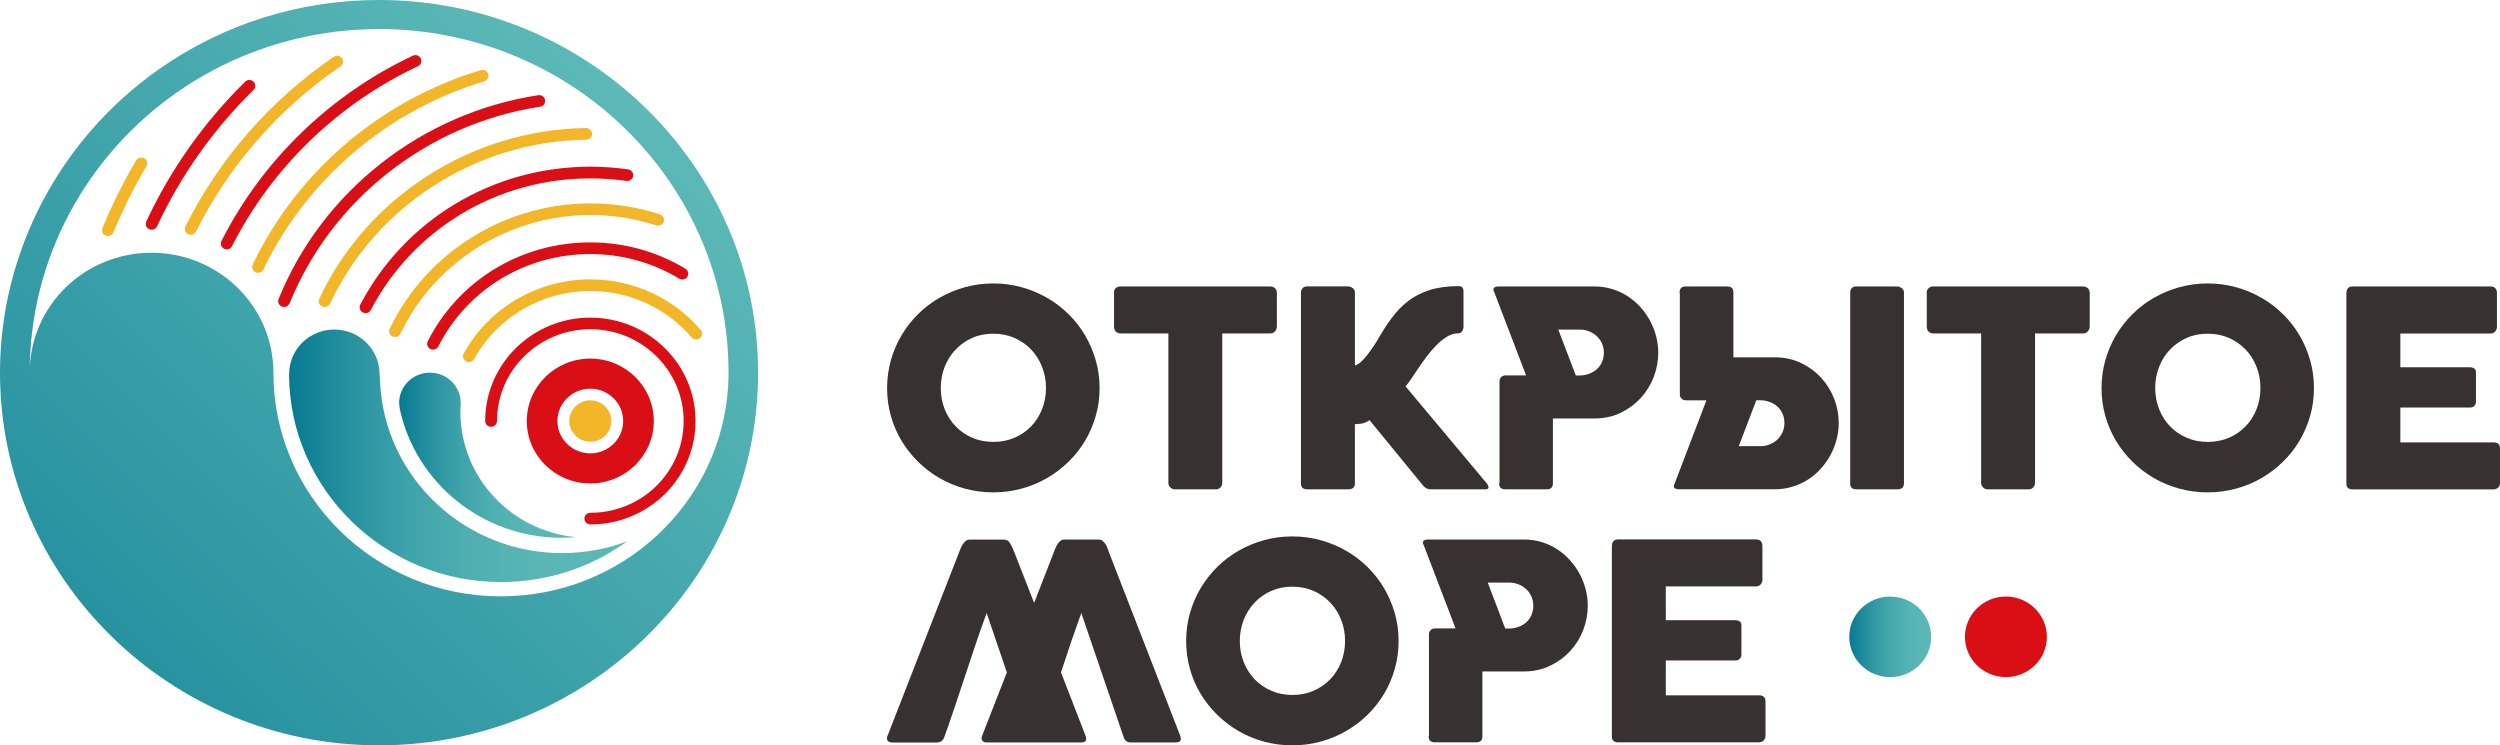 <svg width="161" height="48" viewBox="0 0 161 48" fill="none" xmlns="http://www.w3.org/2000/svg">
<g clip-path="url(#clip0_710_912)">
<path d="M124.368 41.013C124.368 39.582 123.187 38.42 121.732 38.42C120.276 38.42 119.092 39.582 119.092 41.013C119.092 42.444 120.274 43.608 121.732 43.608C123.19 43.608 124.368 42.446 124.368 41.013Z" fill="url(#paint0_linear_710_912)"/>
<path d="M126.543 41.013C126.543 42.444 127.724 43.605 129.182 43.605C130.641 43.605 131.819 42.444 131.819 41.013C131.819 39.582 130.638 38.417 129.182 38.417C127.727 38.417 126.543 39.579 126.543 41.013Z" fill="#DA0F16"/>
<path d="M57.129 24.994C57.129 24.372 57.213 23.773 57.372 23.202C57.533 22.631 57.764 22.092 58.059 21.592C58.356 21.09 58.715 20.633 59.127 20.224C59.543 19.815 60.002 19.463 60.511 19.173C61.019 18.884 61.562 18.657 62.145 18.495C62.729 18.336 63.332 18.253 63.967 18.253C64.603 18.253 65.198 18.333 65.784 18.495C66.37 18.657 66.916 18.884 67.421 19.173C67.93 19.463 68.391 19.815 68.807 20.224C69.226 20.633 69.581 21.09 69.879 21.592C70.173 22.095 70.401 22.631 70.566 23.202C70.731 23.773 70.814 24.372 70.814 24.994C70.814 25.616 70.731 26.212 70.566 26.785C70.401 27.359 70.173 27.893 69.879 28.387C69.581 28.884 69.226 29.335 68.807 29.741C68.389 30.15 67.927 30.499 67.421 30.794C66.913 31.087 66.367 31.314 65.784 31.47C65.198 31.626 64.594 31.709 63.967 31.709C63.341 31.709 62.729 31.626 62.145 31.47C61.562 31.311 61.019 31.087 60.511 30.794C60.002 30.502 59.543 30.15 59.127 29.741C58.715 29.332 58.356 28.881 58.059 28.387C57.762 27.89 57.531 27.356 57.372 26.785C57.21 26.215 57.129 25.616 57.129 24.994ZM60.586 24.985C60.586 25.471 60.67 25.925 60.837 26.348C61.005 26.771 61.239 27.14 61.542 27.453C61.842 27.765 62.197 28.015 62.61 28.191C63.02 28.37 63.477 28.458 63.97 28.458C64.464 28.458 64.92 28.37 65.333 28.191C65.749 28.012 66.107 27.765 66.408 27.453C66.708 27.14 66.942 26.771 67.109 26.348C67.277 25.925 67.361 25.471 67.361 24.985C67.361 24.5 67.277 24.051 67.109 23.625C66.942 23.199 66.708 22.83 66.408 22.512C66.107 22.197 65.746 21.947 65.333 21.763C64.92 21.581 64.464 21.49 63.97 21.49C63.477 21.49 63.02 21.578 62.61 21.763C62.197 21.944 61.842 22.194 61.542 22.512C61.239 22.827 61.005 23.199 60.837 23.625C60.67 24.051 60.586 24.505 60.586 24.985Z" fill="#373130"/>
<path d="M71.741 18.833C71.741 18.716 71.782 18.623 71.863 18.552C71.944 18.481 72.042 18.447 72.16 18.447H81.802C81.909 18.447 82.004 18.478 82.088 18.543C82.172 18.608 82.218 18.705 82.23 18.833V21.022C82.23 21.13 82.192 21.229 82.12 21.328C82.045 21.425 81.938 21.473 81.802 21.473H78.715V31.101C78.715 31.206 78.675 31.303 78.6 31.388C78.522 31.473 78.421 31.515 78.294 31.515H75.666C75.562 31.515 75.467 31.479 75.377 31.396C75.287 31.317 75.244 31.217 75.244 31.101V21.473H72.163C72.045 21.473 71.946 21.436 71.865 21.36C71.785 21.283 71.744 21.172 71.744 21.025V18.835L71.741 18.833Z" fill="#373130"/>
<path d="M83.783 18.832C83.783 18.727 83.818 18.637 83.887 18.56C83.954 18.483 84.052 18.446 84.179 18.446H86.827C86.917 18.446 87.009 18.48 87.11 18.551C87.208 18.622 87.257 18.716 87.257 18.832V23.523C87.324 23.523 87.402 23.492 87.494 23.426C87.587 23.364 87.679 23.279 87.777 23.177C87.875 23.074 87.968 22.964 88.063 22.841C88.158 22.719 88.245 22.603 88.326 22.489C88.407 22.373 88.476 22.271 88.534 22.18C88.589 22.089 88.629 22.027 88.655 21.993C88.967 21.442 89.282 20.945 89.605 20.505C89.929 20.065 90.29 19.69 90.691 19.383C91.095 19.074 91.56 18.838 92.083 18.674C92.609 18.509 93.229 18.427 93.946 18.427C94.148 18.427 94.249 18.534 94.249 18.753V21.104C94.237 21.198 94.203 21.28 94.148 21.354C94.09 21.428 94.012 21.465 93.911 21.465C93.665 21.465 93.426 21.535 93.189 21.68C92.952 21.825 92.727 22.007 92.51 22.225C92.291 22.447 92.08 22.691 91.878 22.961C91.673 23.233 91.488 23.494 91.318 23.75C91.147 24.006 90.994 24.233 90.856 24.437C90.72 24.639 90.604 24.786 90.515 24.88L95.762 31.146C95.826 31.229 95.86 31.308 95.86 31.385C95.86 31.473 95.794 31.515 95.661 31.515H92.126C92.025 31.515 91.924 31.487 91.826 31.427C91.728 31.368 91.647 31.291 91.581 31.192L88.196 27.055C88.023 27.183 87.847 27.259 87.668 27.282C87.489 27.305 87.353 27.316 87.255 27.316V31.126C87.255 31.385 87.113 31.512 86.824 31.512H84.182C83.916 31.512 83.781 31.385 83.781 31.126V18.832H83.783Z" fill="#373130"/>
<path d="M96.568 31.055V24.562C96.568 24.443 96.605 24.349 96.68 24.281C96.755 24.21 96.851 24.176 96.963 24.176H98.28L96.247 18.861C96.227 18.813 96.213 18.776 96.198 18.745C96.184 18.716 96.175 18.685 96.175 18.657C96.175 18.58 96.207 18.526 96.273 18.495C96.34 18.464 96.409 18.447 96.487 18.447H102.655C103.065 18.447 103.455 18.5 103.819 18.614C104.183 18.725 104.518 18.878 104.821 19.077C105.127 19.276 105.399 19.508 105.647 19.781C105.892 20.053 106.097 20.349 106.268 20.667C106.438 20.985 106.568 21.317 106.658 21.666C106.747 22.015 106.79 22.367 106.79 22.725C106.79 23.253 106.692 23.77 106.502 24.276C106.305 24.778 106.031 25.229 105.673 25.621C105.315 26.013 104.884 26.334 104.385 26.578C103.885 26.819 103.328 26.944 102.719 26.95H100.007V31.138C100.007 31.391 99.871 31.515 99.597 31.515H96.937C96.819 31.515 96.724 31.484 96.651 31.425C96.582 31.362 96.545 31.266 96.545 31.138L96.571 31.058L96.568 31.055ZM103.29 22.705C103.29 22.507 103.25 22.316 103.175 22.137C103.094 21.959 102.99 21.802 102.851 21.666C102.713 21.533 102.551 21.425 102.358 21.345C102.167 21.266 101.956 21.226 101.722 21.226H100.354L101.483 24.182H101.688C101.927 24.182 102.144 24.145 102.34 24.071C102.537 23.997 102.704 23.895 102.846 23.767C102.987 23.637 103.094 23.483 103.175 23.302C103.25 23.117 103.29 22.918 103.29 22.703V22.705Z" fill="#373130"/>
<path d="M108.168 18.824C108.168 18.696 108.203 18.6 108.275 18.537C108.347 18.475 108.442 18.447 108.561 18.447H111.22C111.495 18.447 111.63 18.572 111.63 18.824V23.012H114.342C114.951 23.018 115.506 23.143 116.005 23.387C116.505 23.628 116.935 23.949 117.293 24.341C117.651 24.733 117.929 25.184 118.122 25.687C118.319 26.192 118.414 26.706 118.414 27.237C118.414 27.595 118.37 27.947 118.278 28.296C118.189 28.645 118.059 28.977 117.888 29.295C117.718 29.61 117.51 29.906 117.264 30.178C117.019 30.451 116.745 30.684 116.441 30.882C116.135 31.078 115.803 31.232 115.436 31.342C115.073 31.456 114.686 31.51 114.276 31.51H108.107C108.029 31.51 107.957 31.496 107.891 31.462C107.824 31.43 107.793 31.376 107.793 31.3C107.793 31.271 107.801 31.24 107.816 31.212C107.83 31.183 107.844 31.144 107.865 31.095L109.895 25.78H108.578C108.465 25.78 108.37 25.746 108.295 25.675C108.22 25.604 108.182 25.511 108.182 25.394V18.901L108.156 18.821L108.168 18.824ZM114.801 26.655C114.72 26.473 114.613 26.317 114.475 26.189C114.333 26.061 114.163 25.959 113.967 25.885C113.77 25.811 113.554 25.775 113.314 25.775H113.106L111.977 28.733H113.349C113.58 28.733 113.793 28.693 113.984 28.614C114.175 28.534 114.339 28.426 114.478 28.293C114.613 28.157 114.72 28 114.801 27.822C114.876 27.643 114.917 27.453 114.917 27.254C114.917 27.038 114.879 26.837 114.801 26.655ZM119.15 31.127C119.15 31.385 119.283 31.513 119.546 31.513H122.177C122.468 31.513 122.616 31.385 122.616 31.127V18.833C122.616 18.716 122.564 18.623 122.462 18.552C122.361 18.481 122.266 18.447 122.177 18.447H119.546C119.413 18.447 119.318 18.483 119.251 18.56C119.185 18.637 119.153 18.728 119.153 18.833V31.127H119.15Z" fill="#373130"/>
<path d="M124.085 18.833C124.085 18.716 124.126 18.623 124.207 18.552C124.288 18.481 124.386 18.447 124.507 18.447H134.146C134.253 18.447 134.349 18.478 134.432 18.543C134.516 18.608 134.565 18.705 134.577 18.833V21.022C134.577 21.13 134.539 21.229 134.464 21.328C134.389 21.425 134.285 21.473 134.146 21.473H131.057V31.101C131.057 31.206 131.019 31.303 130.941 31.388C130.866 31.473 130.762 31.515 130.638 31.515H128.007C127.906 31.515 127.808 31.479 127.721 31.396C127.632 31.317 127.585 31.217 127.585 31.101V21.473H124.507C124.386 21.473 124.288 21.436 124.207 21.36C124.126 21.283 124.085 21.172 124.085 21.025V18.835V18.833Z" fill="#373130"/>
<path d="M135.339 24.994C135.339 24.372 135.42 23.773 135.582 23.202C135.743 22.631 135.974 22.092 136.269 21.592C136.566 21.09 136.922 20.633 137.337 20.224C137.753 19.815 138.212 19.463 138.721 19.173C139.229 18.884 139.772 18.657 140.355 18.495C140.936 18.336 141.545 18.253 142.177 18.253C142.81 18.253 143.408 18.333 143.994 18.495C144.58 18.657 145.126 18.884 145.631 19.173C146.139 19.463 146.601 19.815 147.017 20.224C147.436 20.633 147.791 21.09 148.086 21.592C148.383 22.095 148.611 22.631 148.773 23.202C148.938 23.773 149.019 24.372 149.019 24.994C149.019 25.616 148.938 26.212 148.773 26.785C148.608 27.359 148.38 27.893 148.086 28.387C147.791 28.884 147.436 29.335 147.017 29.741C146.601 30.15 146.137 30.499 145.631 30.794C145.123 31.087 144.577 31.314 143.994 31.47C143.408 31.626 142.804 31.709 142.177 31.709C141.551 31.709 140.936 31.626 140.355 31.47C139.772 31.311 139.229 31.087 138.721 30.794C138.212 30.502 137.75 30.15 137.337 29.741C136.922 29.332 136.566 28.881 136.269 28.387C135.972 27.89 135.741 27.356 135.582 26.785C135.42 26.215 135.339 25.616 135.339 24.994ZM138.796 24.985C138.796 25.471 138.88 25.925 139.047 26.348C139.215 26.771 139.448 27.14 139.749 27.453C140.052 27.765 140.407 28.015 140.82 28.191C141.233 28.37 141.686 28.458 142.18 28.458C142.674 28.458 143.13 28.37 143.546 28.191C143.959 28.012 144.317 27.765 144.618 27.453C144.921 27.14 145.155 26.771 145.322 26.348C145.49 25.925 145.573 25.471 145.573 24.985C145.573 24.5 145.49 24.051 145.322 23.625C145.155 23.199 144.921 22.83 144.618 22.512C144.317 22.197 143.959 21.947 143.546 21.763C143.13 21.581 142.674 21.49 142.18 21.49C141.686 21.49 141.233 21.578 140.82 21.763C140.407 21.947 140.052 22.194 139.749 22.512C139.448 22.827 139.215 23.199 139.047 23.625C138.88 24.051 138.796 24.505 138.796 24.985Z" fill="#373130"/>
<path d="M151.112 18.852C151.112 18.73 151.147 18.631 151.213 18.557C151.283 18.483 151.381 18.449 151.505 18.449H160.394C160.524 18.449 160.625 18.486 160.697 18.563C160.769 18.639 160.804 18.742 160.804 18.872V21.056C160.804 21.158 160.769 21.252 160.697 21.342C160.625 21.433 160.521 21.479 160.382 21.479H154.583V23.654H159.059C159.172 23.654 159.267 23.682 159.342 23.733C159.415 23.787 159.452 23.875 159.452 23.997V25.896C159.452 25.979 159.42 26.055 159.354 26.132C159.288 26.209 159.192 26.246 159.068 26.246H154.583V28.492H160.599C160.867 28.492 161 28.625 161 28.895V31.112C161 31.231 160.96 31.328 160.873 31.405C160.789 31.481 160.685 31.518 160.558 31.518H151.499C151.381 31.518 151.285 31.487 151.213 31.427C151.144 31.365 151.106 31.268 151.106 31.141V18.858L151.112 18.852Z" fill="#373130"/>
<path d="M65.016 34.934C65.079 35.039 65.14 35.147 65.189 35.258C65.238 35.368 65.29 35.485 65.336 35.601L66.598 38.829L67.852 35.601C67.88 35.519 67.915 35.428 67.958 35.329C68.002 35.226 68.048 35.136 68.1 35.05C68.155 34.965 68.218 34.891 68.288 34.835C68.36 34.775 68.441 34.747 68.53 34.747H70.742C70.849 34.747 70.941 34.775 71.011 34.835C71.083 34.891 71.144 34.965 71.198 35.05C71.253 35.136 71.297 35.226 71.331 35.329C71.369 35.428 71.401 35.519 71.43 35.601L76.021 47.418C76.021 47.447 76.024 47.472 76.033 47.498C76.044 47.523 76.047 47.546 76.047 47.569C76.047 47.733 75.934 47.816 75.715 47.816H72.833C72.593 47.816 72.44 47.705 72.365 47.48L69.636 39.474C69.405 40.113 69.18 40.752 68.963 41.388C68.747 42.023 68.536 42.662 68.328 43.301L69.922 47.418C69.922 47.447 69.928 47.472 69.936 47.498C69.945 47.523 69.951 47.546 69.951 47.569C69.951 47.733 69.841 47.816 69.619 47.816H63.595C63.456 47.816 63.361 47.79 63.303 47.742C63.245 47.691 63.217 47.625 63.217 47.543C63.217 47.503 63.219 47.469 63.225 47.447L64.842 43.304L63.54 39.477C63.295 40.144 63.061 40.814 62.835 41.478C62.613 42.143 62.391 42.81 62.168 43.48C61.946 44.15 61.727 44.817 61.501 45.482C61.279 46.146 61.048 46.816 60.808 47.483C60.724 47.705 60.56 47.818 60.317 47.818H57.499C57.363 47.818 57.265 47.793 57.207 47.745C57.152 47.694 57.12 47.628 57.12 47.546C57.12 47.506 57.123 47.472 57.132 47.449L61.75 35.607C61.779 35.525 61.813 35.434 61.856 35.334C61.9 35.232 61.946 35.141 62.001 35.056C62.053 34.971 62.114 34.897 62.189 34.84C62.258 34.781 62.339 34.752 62.428 34.752H64.64C64.819 34.752 64.941 34.812 65.007 34.937L65.016 34.934Z" fill="#373130"/>
<path d="M76.388 41.285C76.388 40.663 76.469 40.064 76.63 39.494C76.792 38.923 77.023 38.384 77.318 37.884C77.615 37.381 77.973 36.927 78.386 36.515C78.802 36.104 79.261 35.754 79.769 35.465C80.278 35.175 80.821 34.948 81.404 34.786C81.987 34.627 82.591 34.545 83.226 34.545C83.861 34.545 84.456 34.624 85.043 34.786C85.629 34.948 86.174 35.175 86.68 35.465C87.188 35.754 87.65 36.106 88.069 36.515C88.485 36.927 88.84 37.381 89.137 37.884C89.432 38.386 89.663 38.923 89.825 39.494C89.989 40.064 90.07 40.663 90.07 41.285C90.07 41.907 89.989 42.503 89.825 43.074C89.66 43.648 89.432 44.181 89.137 44.678C88.843 45.175 88.485 45.624 88.069 46.032C87.65 46.441 87.188 46.791 86.68 47.083C86.172 47.375 85.626 47.602 85.043 47.761C84.456 47.92 83.853 48 83.226 48C82.6 48 81.987 47.92 81.404 47.761C80.821 47.605 80.278 47.378 79.769 47.083C79.261 46.791 78.802 46.438 78.386 46.032C77.973 45.624 77.615 45.172 77.318 44.678C77.02 44.181 76.789 43.648 76.63 43.074C76.469 42.503 76.388 41.904 76.388 41.285ZM79.844 41.277C79.844 41.762 79.928 42.217 80.096 42.64C80.263 43.063 80.497 43.429 80.8 43.747C81.101 44.059 81.456 44.306 81.869 44.485C82.282 44.664 82.735 44.755 83.229 44.755C83.723 44.755 84.179 44.667 84.592 44.485C85.008 44.306 85.366 44.059 85.666 43.747C85.967 43.432 86.203 43.065 86.371 42.64C86.538 42.217 86.622 41.762 86.622 41.277C86.622 40.791 86.538 40.343 86.371 39.917C86.203 39.491 85.969 39.119 85.666 38.804C85.366 38.486 85.008 38.236 84.592 38.054C84.179 37.873 83.723 37.782 83.229 37.782C82.735 37.782 82.282 37.873 81.869 38.054C81.456 38.236 81.101 38.486 80.8 38.804C80.497 39.119 80.266 39.491 80.096 39.917C79.928 40.343 79.844 40.797 79.844 41.277Z" fill="#373130"/>
<path d="M92.025 47.35V40.856C92.025 40.737 92.063 40.646 92.138 40.575C92.21 40.504 92.308 40.47 92.421 40.47H93.738L91.707 35.155C91.687 35.107 91.673 35.07 91.656 35.042C91.641 35.011 91.635 34.982 91.635 34.954C91.635 34.88 91.667 34.823 91.734 34.792C91.8 34.761 91.869 34.744 91.95 34.744H98.115C98.526 34.744 98.915 34.798 99.279 34.908C99.643 35.019 99.978 35.175 100.281 35.371C100.585 35.567 100.859 35.803 101.104 36.075C101.35 36.348 101.555 36.643 101.728 36.958C101.899 37.276 102.028 37.608 102.118 37.958C102.208 38.307 102.251 38.659 102.251 39.017C102.251 39.545 102.156 40.059 101.962 40.567C101.769 41.072 101.491 41.521 101.133 41.913C100.775 42.304 100.345 42.623 99.842 42.867C99.343 43.111 98.788 43.236 98.179 43.242H95.467V47.429C95.467 47.682 95.332 47.807 95.057 47.807H92.398C92.276 47.807 92.184 47.776 92.112 47.716C92.04 47.654 92.005 47.557 92.005 47.429L92.031 47.35H92.025ZM98.745 39C98.745 38.801 98.707 38.611 98.63 38.432C98.552 38.253 98.445 38.097 98.306 37.961C98.168 37.824 98.006 37.719 97.815 37.64C97.625 37.56 97.414 37.52 97.18 37.52H95.811L96.937 40.479H97.145C97.385 40.479 97.602 40.442 97.798 40.368C97.994 40.294 98.165 40.192 98.303 40.064C98.442 39.934 98.552 39.78 98.63 39.599C98.707 39.414 98.745 39.215 98.745 39Z" fill="#373130"/>
<path d="M103.807 35.144C103.807 35.022 103.842 34.923 103.908 34.849C103.978 34.775 104.076 34.738 104.2 34.738H113.089C113.219 34.738 113.32 34.775 113.392 34.852C113.464 34.928 113.499 35.033 113.499 35.161V37.342C113.499 37.444 113.464 37.538 113.392 37.628C113.32 37.719 113.216 37.765 113.077 37.765H107.278V39.94H111.752C111.867 39.94 111.96 39.968 112.038 40.019C112.11 40.07 112.147 40.158 112.147 40.283V42.182C112.147 42.265 112.113 42.344 112.049 42.421C111.983 42.495 111.887 42.535 111.763 42.535H107.278V44.778H113.294C113.562 44.778 113.698 44.914 113.698 45.184V47.401C113.698 47.52 113.655 47.617 113.571 47.693C113.487 47.77 113.383 47.807 113.256 47.807H104.197C104.079 47.807 103.984 47.776 103.911 47.716C103.839 47.654 103.804 47.557 103.804 47.429V35.147L103.807 35.144Z" fill="#373130"/>
<path d="M24.41 0C19.285 0 14.378 1.545 10.22 4.469C3.821 8.972 0 16.272 0 24C0 37.234 10.95 48 24.41 48C37.87 48 48.821 37.234 48.821 24C48.821 10.766 37.87 0 24.41 0ZM32.26 38.406C24.171 38.406 17.61 31.961 17.607 24.006C17.607 24.003 17.607 24 17.607 23.997C17.607 23.994 17.607 23.991 17.607 23.989C17.604 19.73 14.089 16.277 9.758 16.277C5.426 16.277 1.932 19.713 1.912 23.957C1.912 23.957 1.912 23.983 1.912 23.997C1.912 16.575 5.631 10.005 11.335 5.991C15.019 3.399 19.536 1.871 24.413 1.871C36.842 1.871 46.918 11.777 46.918 23.997C46.918 24.25 46.906 24.497 46.898 24.747C46.502 32.353 40.1 38.403 32.265 38.403L32.26 38.406Z" fill="url(#paint1_linear_710_912)"/>
<path d="M25.768 29.36C25.083 28.06 24.642 26.618 24.509 25.09L24.442 24.057C24.428 22.492 23.122 21.221 21.534 21.221C19.946 21.221 18.678 22.453 18.626 23.983L18.615 24.136C18.652 31.501 24.76 37.484 32.26 37.484C35.191 37.484 37.899 36.584 40.12 35.05C40.215 34.985 40.308 34.923 40.4 34.854C39.095 35.349 37.674 35.618 36.196 35.618C31.662 35.618 27.72 33.074 25.768 29.36Z" fill="url(#paint2_linear_710_912)"/>
<path d="M29.666 26.002C29.666 25.985 29.672 25.968 29.672 25.951C29.672 24.875 28.785 24 27.688 24C26.591 24 25.704 24.872 25.704 25.951C25.704 26.078 25.753 26.359 25.756 26.379C26.793 31.098 31.061 34.633 36.17 34.633C36.476 34.633 36.779 34.616 37.079 34.593C32.906 34.19 29.649 30.729 29.649 26.521C29.649 26.345 29.66 26.172 29.675 26.002C29.675 26.002 29.669 26.002 29.666 26.002Z" fill="url(#paint3_linear_710_912)"/>
<path d="M39.372 27.115C39.372 26.379 38.763 25.783 38.018 25.783C37.273 25.783 36.663 26.379 36.663 27.115C36.663 27.85 37.273 28.446 38.018 28.446C38.763 28.446 39.372 27.85 39.372 27.115Z" fill="#F4B629"/>
<path d="M42.104 27.115C42.104 24.894 40.273 23.094 38.015 23.094C35.757 23.094 33.926 24.894 33.926 27.115C33.926 29.335 35.757 31.135 38.015 31.135C40.273 31.135 42.104 29.335 42.104 27.115ZM35.898 27.115C35.898 25.968 36.848 25.033 38.015 25.033C39.181 25.033 40.132 25.968 40.132 27.115C40.132 28.262 39.181 29.196 38.015 29.196C36.848 29.196 35.898 28.262 35.898 27.115Z" fill="#DA0F16"/>
<path d="M38.018 17.992C34.613 17.992 31.488 19.821 29.863 22.765C29.762 22.947 29.831 23.174 30.016 23.273C30.073 23.304 30.137 23.319 30.198 23.319C30.333 23.319 30.463 23.248 30.533 23.123C32.026 20.42 34.893 18.742 38.018 18.742C40.536 18.742 42.91 19.829 44.535 21.726C44.671 21.885 44.911 21.905 45.073 21.771C45.234 21.638 45.255 21.402 45.119 21.243C43.352 19.176 40.764 17.992 38.018 17.992Z" fill="#F4B629"/>
<path d="M27.547 21.976C27.451 22.16 27.529 22.387 27.717 22.478C27.772 22.504 27.83 22.518 27.887 22.518C28.026 22.518 28.162 22.441 28.228 22.311C30.094 18.64 33.845 16.36 38.018 16.36C40.045 16.36 42.023 16.908 43.741 17.947C43.92 18.055 44.157 18.001 44.267 17.825C44.377 17.649 44.322 17.416 44.143 17.308C42.306 16.195 40.187 15.61 38.018 15.61C33.556 15.61 29.542 18.049 27.547 21.976Z" fill="#DA0F16"/>
<path d="M25.095 21.172C25.005 21.36 25.089 21.584 25.28 21.672C25.332 21.697 25.387 21.709 25.441 21.709C25.586 21.709 25.721 21.629 25.788 21.493C28 16.848 32.802 13.847 38.018 13.847C39.47 13.847 40.9 14.071 42.263 14.517C42.465 14.582 42.679 14.474 42.745 14.278C42.812 14.083 42.702 13.87 42.502 13.804C41.059 13.336 39.551 13.097 38.018 13.097C32.508 13.097 27.434 16.269 25.098 21.178L25.095 21.172Z" fill="#F4B629"/>
<path d="M23.203 19.619C23.108 19.804 23.18 20.028 23.368 20.124C23.423 20.153 23.483 20.167 23.541 20.167C23.68 20.167 23.813 20.093 23.879 19.963C26.62 14.736 32.037 11.488 38.015 11.488C38.795 11.488 39.577 11.544 40.342 11.652C40.547 11.686 40.744 11.541 40.776 11.334C40.807 11.13 40.663 10.94 40.452 10.908C39.652 10.792 38.832 10.735 38.015 10.735C31.751 10.735 26.074 14.136 23.203 19.616V19.619Z" fill="#DA0F16"/>
<path d="M20.564 19.244C20.477 19.432 20.561 19.656 20.752 19.741C20.804 19.764 20.858 19.775 20.91 19.775C21.055 19.775 21.194 19.693 21.257 19.557C24.211 13.236 30.686 9.088 37.755 8.995C37.966 8.992 38.133 8.821 38.13 8.614C38.127 8.41 37.957 8.245 37.749 8.245H37.743C30.382 8.344 23.639 12.663 20.561 19.244H20.564Z" fill="#F4B629"/>
<path d="M34.786 6.871C34.994 6.84 35.136 6.647 35.104 6.442C35.072 6.238 34.876 6.099 34.668 6.13C27.165 7.277 20.757 12.305 17.942 19.256C17.864 19.449 17.959 19.667 18.155 19.744C18.202 19.761 18.251 19.77 18.297 19.77C18.45 19.77 18.592 19.681 18.652 19.534C21.37 12.83 27.552 7.978 34.786 6.871Z" fill="#DA0F16"/>
<path d="M31.188 5.235C31.39 5.176 31.503 4.966 31.442 4.767C31.382 4.568 31.168 4.455 30.966 4.517C24.517 6.462 19.16 11.022 16.276 17.032C16.186 17.22 16.267 17.444 16.457 17.532C16.509 17.558 16.564 17.569 16.619 17.569C16.764 17.569 16.899 17.49 16.966 17.353C19.761 11.533 24.945 7.118 31.191 5.235H31.188Z" fill="#F4B629"/>
<path d="M26.917 4.262C27.108 4.174 27.189 3.949 27.096 3.762C27.004 3.575 26.779 3.495 26.588 3.586C21.269 6.087 16.891 10.326 14.263 15.519C14.168 15.704 14.245 15.931 14.433 16.022C14.488 16.047 14.546 16.061 14.604 16.061C14.745 16.061 14.878 15.985 14.944 15.854C17.497 10.812 21.748 6.695 26.914 4.265L26.917 4.262Z" fill="#DA0F16"/>
<path d="M21.933 4.276C22.106 4.157 22.149 3.924 22.028 3.753C21.907 3.583 21.67 3.541 21.497 3.66C17.422 6.439 14.121 10.216 11.944 14.579C11.851 14.767 11.929 14.991 12.117 15.082C12.172 15.107 12.23 15.119 12.285 15.119C12.426 15.119 12.562 15.042 12.628 14.909C14.748 10.659 17.962 6.979 21.93 4.273L21.933 4.276Z" fill="#F4B629"/>
<path d="M16.33 5.261C16.18 5.113 15.941 5.113 15.79 5.261C13.128 7.879 10.985 10.908 9.42 14.267C9.333 14.454 9.417 14.679 9.608 14.764C9.66 14.787 9.712 14.798 9.767 14.798C9.911 14.798 10.05 14.716 10.113 14.579C11.638 11.303 13.729 8.347 16.328 5.792C16.478 5.644 16.478 5.409 16.328 5.261H16.33Z" fill="#DA0F16"/>
<path d="M9.296 10.196C9.114 10.091 8.88 10.15 8.773 10.329C7.944 11.726 7.211 13.191 6.599 14.684C6.521 14.877 6.616 15.096 6.809 15.173C6.856 15.19 6.905 15.201 6.951 15.201C7.101 15.201 7.245 15.113 7.306 14.966C7.904 13.503 8.62 12.072 9.432 10.707C9.538 10.528 9.478 10.298 9.296 10.193V10.196Z" fill="#F4B629"/>
<path d="M38.018 20.454C34.284 20.454 31.246 23.441 31.246 27.112C31.246 27.319 31.416 27.487 31.627 27.487C31.838 27.487 32.008 27.319 32.008 27.112C32.008 23.852 34.705 21.203 38.018 21.203C41.33 21.203 44.027 23.855 44.027 27.112C44.027 27.597 43.967 28.077 43.851 28.543C43.184 31.18 40.784 33.023 38.018 33.023C37.807 33.023 37.636 33.191 37.636 33.398C37.636 33.605 37.807 33.773 38.018 33.773C41.136 33.773 43.84 31.697 44.593 28.724C44.726 28.202 44.792 27.66 44.792 27.115C44.792 23.444 41.755 20.457 38.021 20.457L38.018 20.454Z" fill="#DA0F16"/>
</g>
<defs>
<linearGradient id="paint0_linear_710_912" x1="119.095" y1="41.013" x2="124.368" y2="41.013" gradientUnits="userSpaceOnUse">
<stop stop-color="#077B92"/>
<stop offset="0.1" stop-color="#168698"/>
<stop offset="0.34" stop-color="#349CA5"/>
<stop offset="0.57" stop-color="#4AACAF"/>
<stop offset="0.79" stop-color="#57B5B5"/>
<stop offset="1" stop-color="#5CB9B7"/>
</linearGradient>
<linearGradient id="paint1_linear_710_912" x1="7.156" y1="40.959" x2="41.074" y2="6.458" gradientUnits="userSpaceOnUse">
<stop stop-color="#2792A0"/>
<stop offset="1" stop-color="#5CB9B7"/>
</linearGradient>
<linearGradient id="paint2_linear_710_912" x1="18.612" y1="29.352" x2="40.397" y2="29.352" gradientUnits="userSpaceOnUse">
<stop stop-color="#077B92"/>
<stop offset="0.02" stop-color="#0A7D93"/>
<stop offset="0.18" stop-color="#2792A0"/>
<stop offset="0.35" stop-color="#3EA3AA"/>
<stop offset="0.53" stop-color="#4FAFB1"/>
<stop offset="0.73" stop-color="#58B6B5"/>
<stop offset="1" stop-color="#5CB9B7"/>
</linearGradient>
<linearGradient id="paint3_linear_710_912" x1="25.707" y1="29.315" x2="37.079" y2="29.315" gradientUnits="userSpaceOnUse">
<stop stop-color="#077B92"/>
<stop offset="0.02" stop-color="#0A7D93"/>
<stop offset="0.18" stop-color="#2792A0"/>
<stop offset="0.35" stop-color="#3EA3AA"/>
<stop offset="0.53" stop-color="#4FAFB1"/>
<stop offset="0.73" stop-color="#58B6B5"/>
<stop offset="1" stop-color="#5CB9B7"/>
</linearGradient>
<clipPath id="clip0_710_912">
<rect width="161" height="48" fill="white"/>
</clipPath>
</defs>
</svg>

